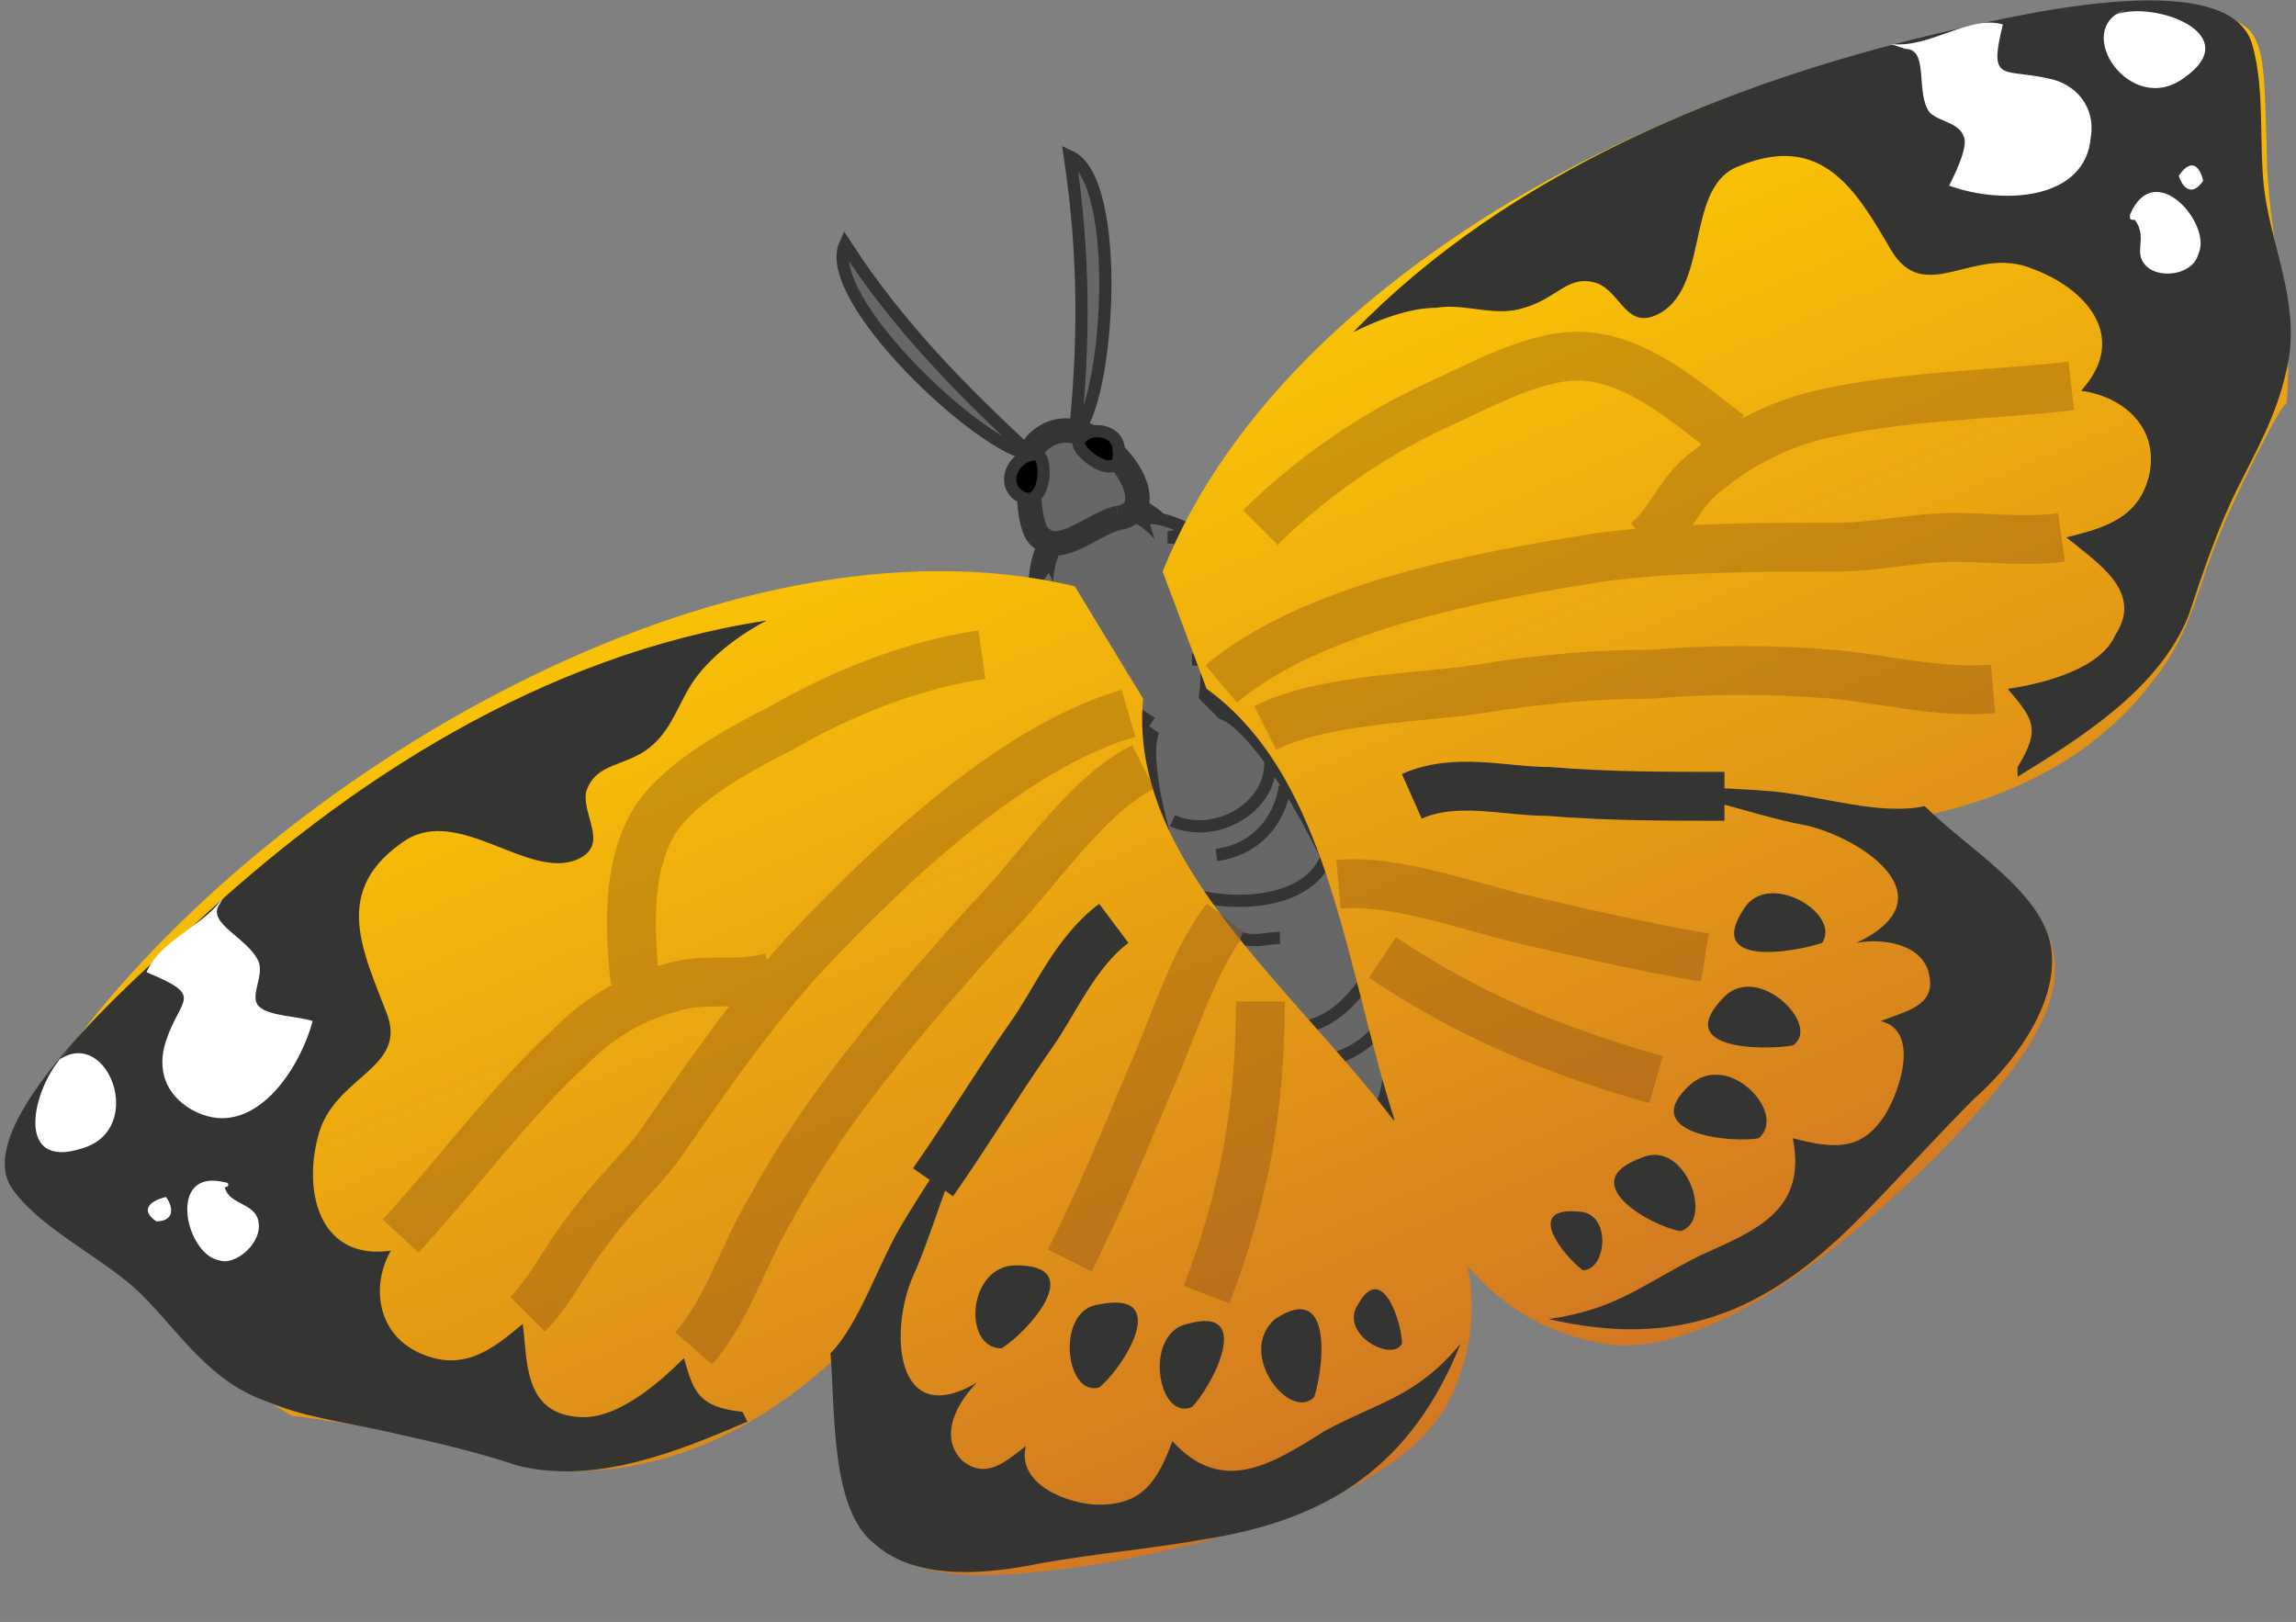 <svg xmlns="http://www.w3.org/2000/svg" version="1.0" viewBox="0 0 47 33.2"><rect x="0" y="0" width="47" height="33.2" fill="#808080" stroke="none"/><switch><g><g stroke="#343433"><path fill="#676767" stroke-width=".5" d="M23.5 14.9c-.6 1.3 2.2 8.6 4.3 8.2 2.3-.4-1.2-8-2.7-8.6l-.3-.3c.2-1.5-.9-4.8-2.8-3.6-1.6 1.1-.1 3.9 1.2 4.1l.3.2z"/><path fill="#676767" stroke-width=".5" d="M22.9 10.6c1.2-.2-.7-2.6-1.7-1.5-.2.3-.2 1.7.1 1.9.4.4 1.1-.3 1.6-.4"/><path stroke-width=".25" d="M21.2 9.3c-.4 0-.7.5-.4.8.6.5.7-.8.4-.8zm.9-.3c.2-.3.8-.2.8.2.1.8-1 0-.8-.2z"/><path fill="#676767" stroke-width=".25" d="M21.4 11.6c-.2.3-.4.6-.5 1 .1-.1.3-.3.5-.3-.2.2-.4.7-.4 1.1.1-.3.3-.5.5-.6-.2.3-.1.7-.1 1 .1-.2.2-.4.3-.5 0 .2-.1.6 0 .9.1-.2.2-.3.3-.5l.1.1c-.1.2-.1.5 0 .7.1-.1.2-.3.3-.4 0 .2.1.4.2.6 0-.1.2-.3.2-.4m.7-3.7c.4 0 .7.2 1 .3-.2 0-.5.1-.6.1.3 0 .9.2 1.1.5-.3-.1-.6-.1-.8-.1.3.1.6.4.8.6-.2-.1-.4-.1-.6-.1.2.1.5.3.7.6-.2-.1-.4-.1-.6-.1 0 0 0 .1-.1.2.2.1.4.2.5.5-.1-.1-.3 0-.4-.1.1.2.3.4.3.6-.1-.1-.3-.1-.4-.1M22 8.9c.2-1.9.2-3.7-.1-5.7 1.1.5.8 5.1.1 5.7m-.9.4C19.7 8 18.4 6.7 17.3 5c-.5 1.1 2.8 4.2 3.8 4.3"/><path fill="none" stroke-width=".25" d="M26 15.5c.1 1-1.1 1.7-2 1.3m.1 1.4c.9.4 2.8.4 3.1-.8m-1.9 3.4c1.1.5 2 .3 2.7-.8m-1.8-.8c-.3 0-.5.1-.8 0m.9-3.1c-.1.7-.6 1.3-1.4 1.4m3.5 3.3c-.4.7-1 .9-1.7 1"/></g><linearGradient id="a" x1="-82.963" x2="-71.71" y1="-1028.638" y2="-1055.083" gradientTransform="rotate(-46.264 1216.747 -649.27)" gradientUnits="userSpaceOnUse"><stop offset="0" stop-color="#ca6928"/><stop offset="1" stop-color="#ffcc02"/></linearGradient><path fill="url(#a)" d="M24.7 14.1c4.3 3.1 2.2 12.3 8.1 13.4 2.3.4 5.4-2.4 6.9-3.9 3.2-3.3 3.2-4.6-.3-6.9 1.8-.4 3.5-1.2 4.7-2.8.8-1 .9-2 1.4-3.1 0-.1 1.3-2.8 1.3-2.5.2-1.8-.4-3.4-.4-5.3-.1-2.7.1-2.8-3-2.7-7 .2-16.9 4.6-19.6 11.4l.9 2.4z"/><path fill="#343433" d="M41.3 15.7c.5-.8.3-1-.2-1.6.7-.1 1.9-.4 2.2-1.1.6-.9-.4-1.5-1-2 .8-.2 1.5-.4 1.7-1.3.2-1-.6-1.6-1.4-1.7 1-1.1.1-2.1-1-2.5-1.2-.5-2.2.8-2.9-.4-.7-1.2-1.4-2.4-3.1-1.7-1.1.4-.6 2.4-1.6 3-.7.4-.8-.4-1.3-.6-.6-.2-.8.3-1.5.5-.6.2-1.2-.1-1.8 0-.6 0-1.3.3-1.7.5 3.2-3.3 7.7-5.1 11.9-6.1 1.3-.3 6-1.5 6.5.2.3 1 .1 2.3.3 3.3.2 1.1.7 2.2.4 3.4-.2.9-.6 1.6-1 2.4-.4.8-.7 1.7-1 2.6-.6 1.5-2.2 2.5-3.5 3.3m-1.9.6c-.9.2-2.1-.2-3.1-.3-1.2-.1-2.4-.1-3.6-.1 1.2-.2 3.1.6 4.3.8 1.2.3 2.9 1.5 1 2.4.5-.1 1.4 0 1.5.7.1.6-.5.7-1 .9.8.2.4 1.4.1 1.9-.5.8-1.1.7-1.9.5.3 1.5-.8 1.9-1.9 2.4-1.2.6-1.7 1.1-3.1 1.3 2.6.6 4.4-.1 6.3-2 .8-.8 1.6-1.7 2.4-2.5.8-.7 1.7-1.9 1.6-3-.1-1.2-1.7-2.1-2.6-3"/><path fill="none" stroke="#343433" d="M35.3 16.3c-1.2 0-2.4 0-3.6-.1-.9 0-1.9-.3-2.8.1"/><path fill="#FFF" d="M39 1c.5 0 .2.9.5 1.3.2.2.6.2.7.5.1.2-.2.8-.3 1 1.1.4 2.8.3 2.9-1 .1-.6-.3-1.1-.9-1.2-.9-.2-1.2.1-.9-1.1-.7-.2-1.5.5-2.3.4m4.8-.7c-1.1.4.1 2.2 1.2 1.4C46 .7 44.1 0 43.3.3m.4 4.2c.3.4-.1.7.3 1 .3.2.9.1 1-.3.3-.6-.9-2-1.4-.8 0 .1 0 .1.1.1m1.4-.8c-.2.3-.4.2-.5-.1.2-.3.4-.3.5.1"/><path fill="#343433" d="M37.3 19.3c-.6.2-2.4.5-1.6-.7.5-.8 2 .1 1.6.7m-.6 2.1c-.6.1-2.5.1-1.4-1 .7-.7 2 .6 1.4 1m-.7 1.9c-.6.1-2.5-.1-1.4-1.1.8-.7 2 .6 1.4 1.1m-1.6 1.9c-.6-.1-2.2-1-.8-1.5.9-.4 1.5 1.3.8 1.5m-2 .8c-.4-.3-1.2-1.3-.1-1.2.7 0 .6 1.2.1 1.2"/><path fill="none" stroke="#653614" d="M42.2 11c-.7.1-1.5 0-2.2 0-.8 0-1.6.2-2.4.2-1.6 0-3.2 0-4.8.2-2.5.4-5.9 1-7.8 2.6m8.7-2.9c.5-.4.7-1.1 1.3-1.5.6-.5 1.4-.9 2.2-1.1 1.7-.4 3.4-.4 5.2-.6m-16.5 7c1.2-.6 3.1-.6 4.4-.8 1.2-.2 2.4-.3 3.5-.3 1.2-.1 2.5-.1 3.7 0 1.1.1 2.2.4 3.3.3m-5.4-5.2c-.8-.6-1.8-1.5-2.9-1.6-1-.1-2.2.6-3.1 1-1.3.6-2.6 1.5-3.6 2.5m1.6 7.3c1.1-.1 2.5.4 3.7.7 1.3.3 2.6.6 3.8.8m-1 2.5c-2.1-.6-3.8-1.3-5.6-2.5" opacity=".27"/><linearGradient id="b" x1="-106.584" x2="-95.331" y1="-1038.689" y2="-1065.133" gradientTransform="rotate(-46.264 1216.747 -649.27)" gradientUnits="userSpaceOnUse"><stop offset="0" stop-color="#ca6928"/><stop offset="1" stop-color="#ffcc02"/></linearGradient><path fill="url(#b)" d="M23.4 14.3c-.5 5.4 8.8 8.9 6.3 14.3-1 2.1-5 3-7.1 3.4-4.5.7-5.6 0-5.5-4.2-1.3 1.2-3 2.2-5 2.3-1.3.1-2.1-.5-3.3-.7-.1 0-3.1-.5-2.8-.4-1.5-.9-2.6-2.2-4.1-3.4-2.2-1.7-2.3-1.5-.5-4.1C5.5 15.9 14.8 10.3 22 12l1.4 2.3z"/><path fill="#343433" d="M15.2 28.9c-.9-.1-1-.4-1.2-1.1-.5.5-1.4 1.3-2.2 1.2-1.1-.1-1-1.2-1.1-1.9-.6.5-1.2 1-2.1.6-.9-.4-1-1.4-.6-2.1-1.4.2-1.8-1.1-1.5-2.3.3-1.3 1.9-1.4 1.4-2.6-.5-1.3-1.1-2.5.4-3.5 1.1-.7 2.5.8 3.5.4.7-.3.1-.9.2-1.4.2-.6.8-.5 1.3-.9s.6-1 1-1.5 1-.9 1.4-1.1c-4.6.7-8.6 3.3-11.8 6.3-1 .9-4.7 4.1-3.6 5.4.6.8 1.9 1.4 2.6 2.1.8.8 1.4 1.8 2.6 2.2.7.3 1.5.4 2.4.6.9.2 1.8.4 2.7.7 1.6.4 3.3-.3 4.7-.9m1.7-1.4c.6-.6 1-1.9 1.5-2.7.6-1 1.3-2 2-2.9-.8.8-1.3 2.9-1.8 4s-.4 3.2 1.3 2.2c-.4.4-.8 1.1-.3 1.6.5.4.9 0 1.3-.3-.2.8.9 1.2 1.5 1.2.9 0 1.2-.5 1.5-1.3 1 1.1 2 .5 3.1-.2 1.1-.6 1.9-.7 2.8-1.8-1 2.5-2.7 3.6-5.2 4-1.1.2-2.3.3-3.4.5-1 .2-2.5.4-3.4-.4-.9-.7-.8-2.7-.9-3.9"/><path fill="none" stroke="#343433" d="M19.1 24.2c.7-1 1.3-2 2-3 .5-.7.9-1.7 1.7-2.3"/><path fill="#FFF" d="M4.5 18.5c-.3.4.6.7.8 1.2.1.3-.2.7 0 .9.2.2.8.2 1.1.3-.3 1.1-1.3 2.5-2.5 1.8-.5-.3-.7-.8-.5-1.4.3-.9.8-.9-.4-1.4.3-.7 1.3-1 1.6-1.6m-3.4 3.4c1-.7 1.8 1.4.5 1.8-1.5.5-1-1.4-.3-2m3.2 2.8c.1.4.7.3.7.8 0 .4-.5.8-.8.7-.7-.1-1.1-1.9.1-1.6.1 0 .1.1 0 .1m-1.4.7c.3 0 .4-.2.2-.5-.4.1-.5.3-.2.5"/><path fill="#343433" d="M20.5 27.6c.5-.3 1.8-1.7.3-1.7-1 0-1.1 1.7-.3 1.7m2 .8c.5-.4 1.5-2 0-1.7-.9.1-.7 1.9 0 1.7m1.9.4c.4-.4 1.3-2.1-.1-1.7-.9.2-.6 2 .1 1.7m2.5-.2c.2-.6.4-2.4-.8-1.6-.8.7.3 2.1.8 1.6m1.8-1.1c0-.4-.4-1.7-.9-.8-.4.6.7 1.2.9.8"/><path fill="none" stroke="#653614" d="M10.8 26.9c.5-.5.8-1.2 1.3-1.8.5-.7 1.1-1.2 1.5-1.8.9-1.3 1.8-2.6 2.9-3.8 1.7-1.8 4.2-4.2 6.6-4.9M15.8 20c-.7.2-1.3 0-2 .2-.8.2-1.5.6-2.1 1.2-1.3 1.2-2.3 2.6-3.5 3.9m15.2-9.6c-1.2.6-2.2 2.2-3.2 3.2-.8.9-1.6 1.8-2.3 2.7-.8 1-1.5 2-2.1 3.1-.6 1-.9 2.1-1.6 2.9M13 20.1c-.1-1-.2-2.3.4-3.3.5-.8 1.8-1.5 2.6-1.9 1.2-.7 2.7-1.3 4.1-1.5m5 5.4c-.7.9-1.1 2.3-1.6 3.4-.5 1.2-1 2.4-1.6 3.6m2.8.7c.8-2.1 1.1-3.9 1.1-6" opacity=".27"/></g></switch></svg>
